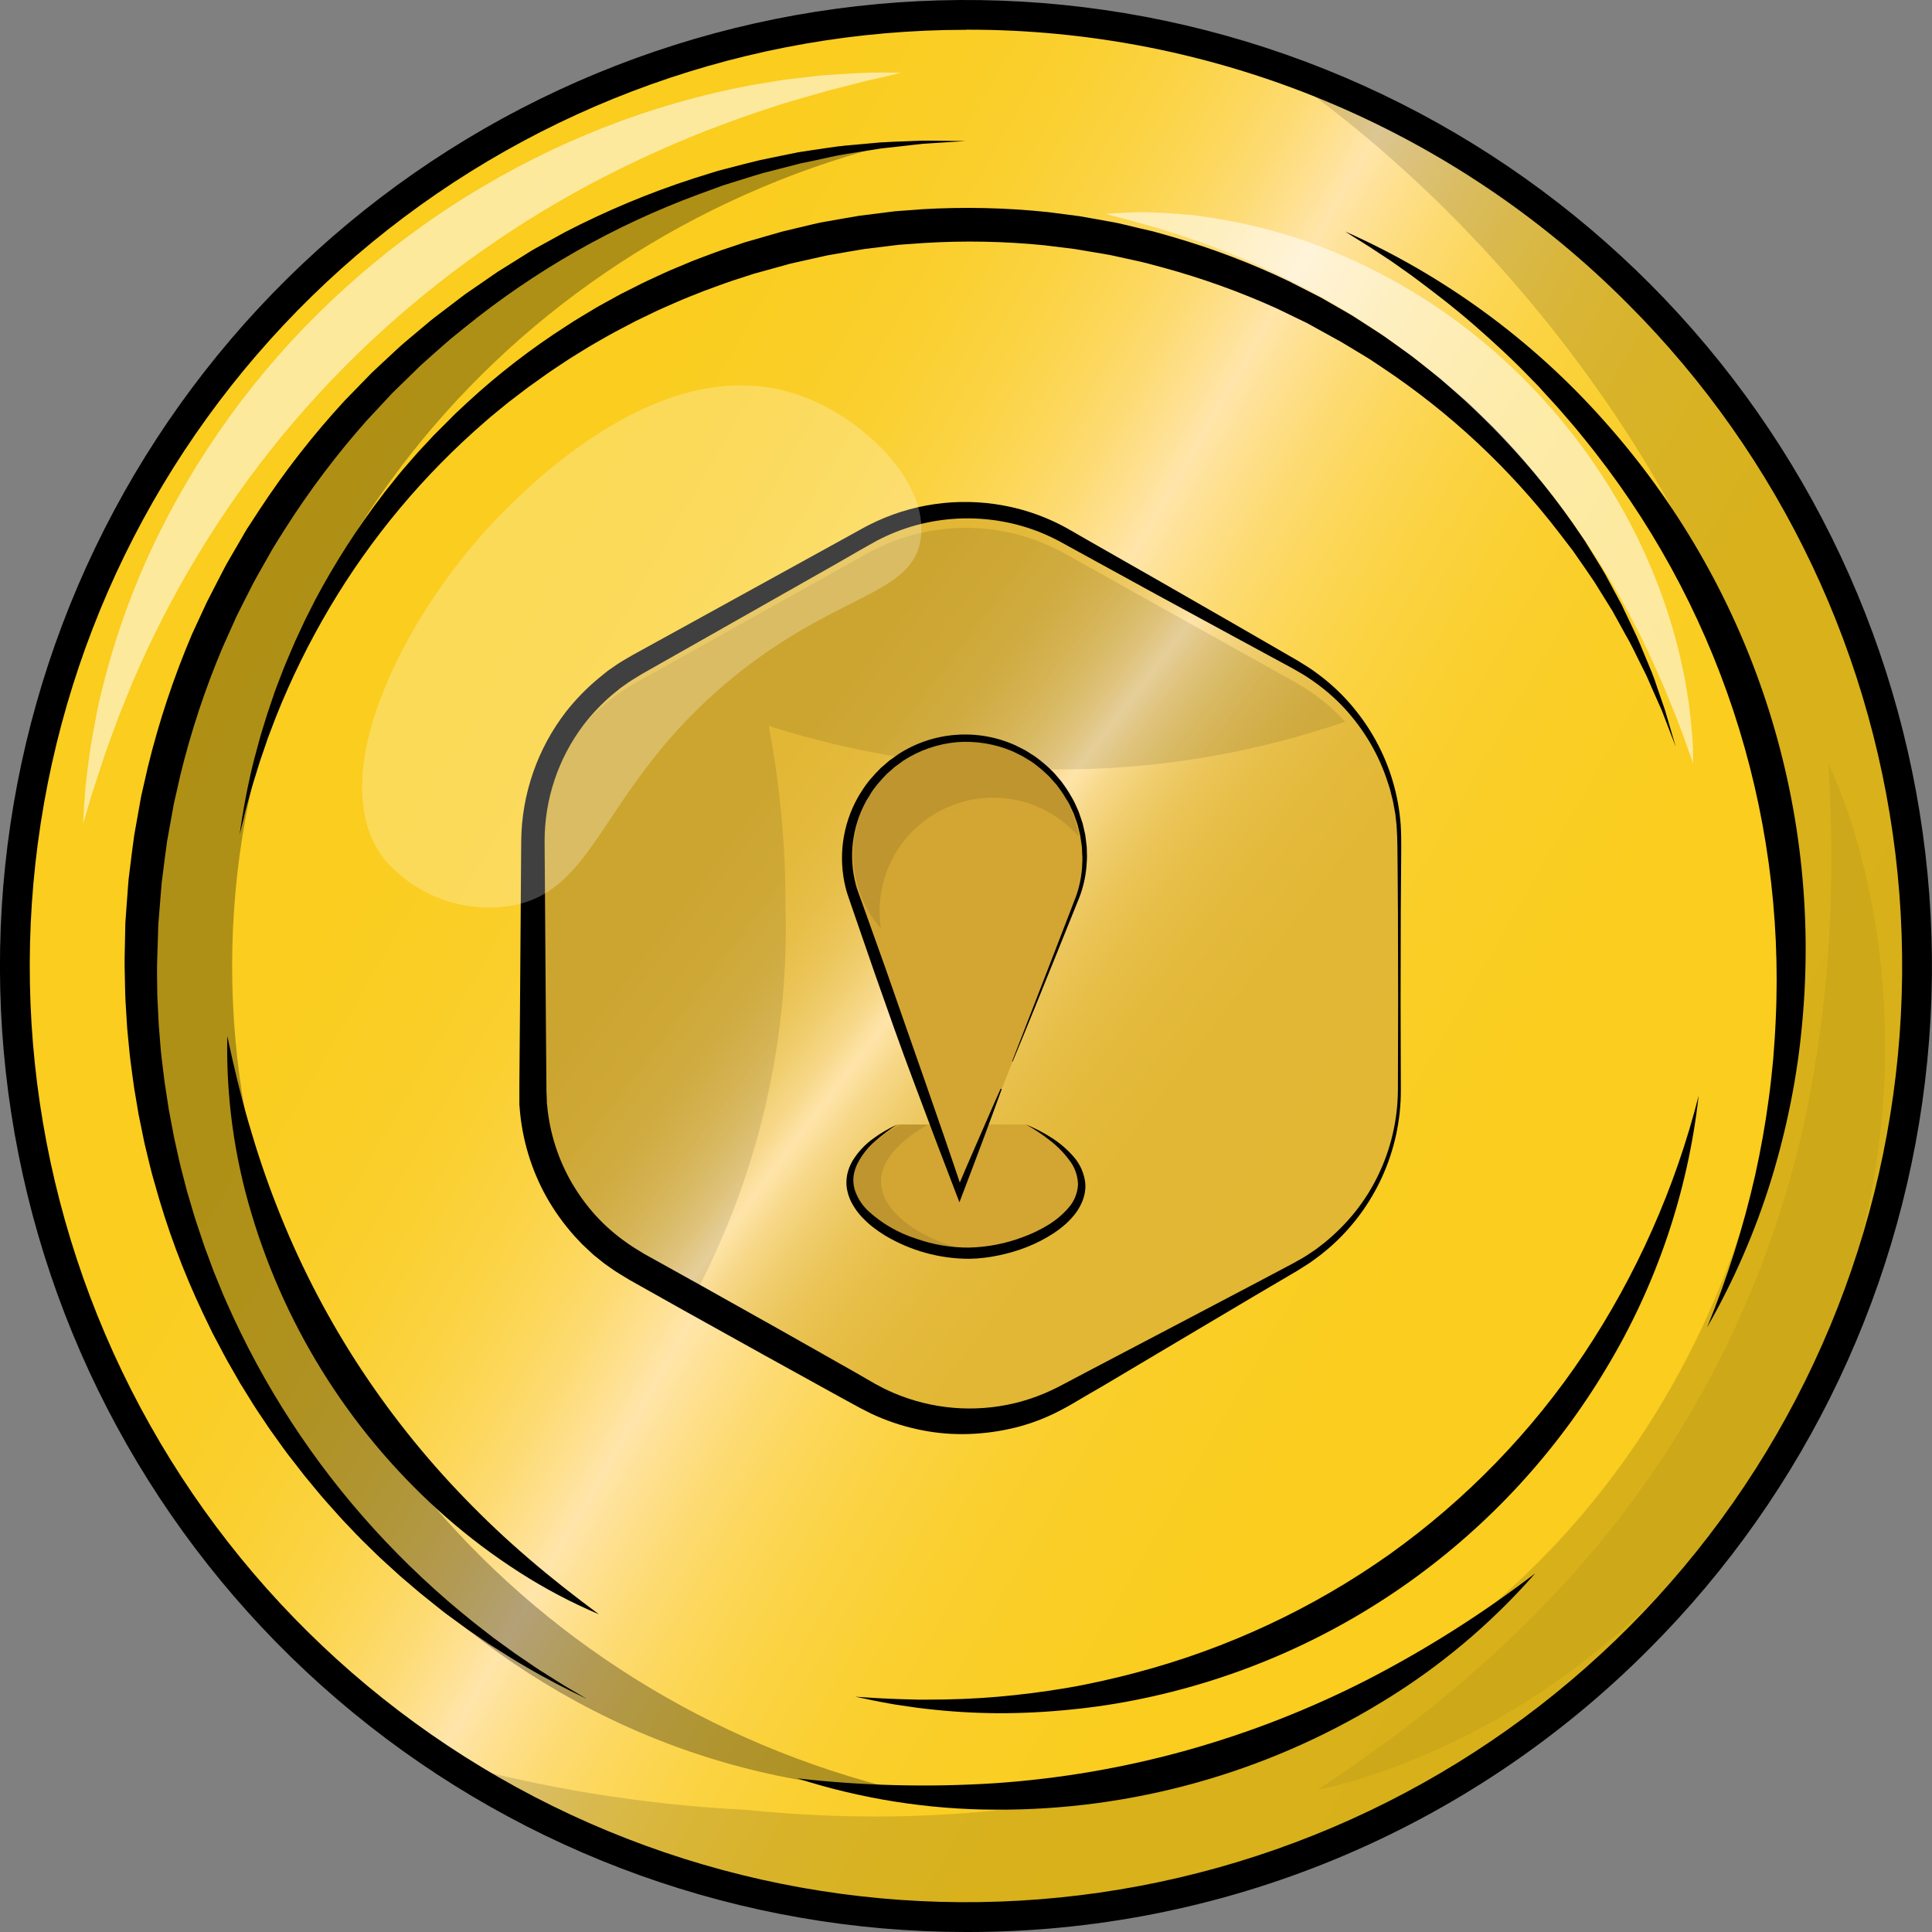<svg width="63" height="63" viewBox="0 0 63 63" fill="none" xmlns="http://www.w3.org/2000/svg">
<rect x="0" y="0" width="63" height="63" fill="#808080" stroke="none"/>
<g clip-path="url(#clip0_10_73)">
<path d="M31.501 62.515C48.63 62.515 62.516 48.629 62.516 31.5C62.516 14.371 48.63 0.485 31.501 0.485C14.372 0.485 0.486 14.371 0.486 31.5C0.486 48.629 14.372 62.515 31.501 62.515Z" fill="url(#paint0_linear_10_73)"/>
<path d="M31.499 63C24.211 63 17.149 60.473 11.516 55.85C5.882 51.227 2.026 44.794 0.604 37.646C-0.818 30.498 0.282 23.079 3.718 16.652C7.153 10.224 12.71 5.187 19.443 2.398C26.176 -0.391 33.668 -0.759 40.642 1.356C47.616 3.472 53.641 7.94 57.689 13.999C61.738 20.058 63.561 27.334 62.847 34.587C62.133 41.84 58.926 48.62 53.773 53.773C50.855 56.708 47.383 59.034 43.56 60.618C39.737 62.202 35.637 63.011 31.499 63ZM31.499 0.972C24.436 0.972 17.592 3.42 12.132 7.901C6.672 12.382 2.935 18.616 1.557 25.544C0.179 32.471 1.245 39.661 4.575 45.891C7.904 52.12 13.29 57.001 19.815 59.704C26.341 62.407 33.601 62.764 40.36 60.714C47.119 58.664 52.958 54.334 56.882 48.461C60.806 42.589 62.572 35.537 61.88 28.508C61.188 21.479 58.08 14.908 53.086 9.913C50.258 7.069 46.894 4.814 43.188 3.278C39.483 1.743 35.51 0.958 31.499 0.968V0.972Z" fill="black"/>
<path d="M19.135 55.4C18.461 55.077 17.795 54.734 17.15 54.354C16.989 54.259 16.826 54.166 16.669 54.067L16.189 53.765L15.949 53.614L15.716 53.455L15.251 53.137C15.097 53.029 14.947 52.916 14.796 52.806C14.644 52.695 14.491 52.586 14.345 52.466C14.052 52.225 13.753 52.002 13.47 51.753L13.041 51.387L12.623 51.006L12.414 50.815C12.344 50.752 12.278 50.684 12.211 50.62L11.806 50.224C11.671 50.093 11.544 49.953 11.414 49.817C11.283 49.681 11.15 49.546 11.027 49.404C10.778 49.121 10.52 48.844 10.283 48.55L9.923 48.114L9.576 47.666C9.336 47.371 9.124 47.06 8.902 46.753C8.789 46.602 8.688 46.441 8.581 46.285C8.475 46.129 8.368 45.971 8.268 45.812L7.97 45.331L7.821 45.091L7.681 44.845L7.398 44.351C7.306 44.185 7.221 44.016 7.131 43.849L6.998 43.598C6.954 43.518 6.911 43.434 6.87 43.345L6.623 42.833C5.969 41.459 5.438 40.029 5.036 38.561C4.927 38.201 4.845 37.825 4.754 37.456C4.706 37.271 4.672 37.085 4.634 36.899L4.519 36.339L4.425 35.777C4.393 35.59 4.359 35.402 4.337 35.214C4.289 34.837 4.231 34.461 4.2 34.08L4.146 33.512C4.132 33.322 4.122 33.132 4.111 32.943C4.1 32.753 4.085 32.563 4.082 32.372L4.07 31.802L4.064 31.516V31.23L4.076 30.659L4.088 30.089L4.129 29.52L4.171 28.95C4.18 28.855 4.184 28.76 4.194 28.666L4.229 28.382C4.278 28.005 4.32 27.625 4.375 27.248L4.575 26.123L4.6 25.982C4.61 25.936 4.62 25.89 4.631 25.843L4.695 25.564L4.822 25.007C5.184 23.527 5.666 22.078 6.263 20.676L6.744 19.637C6.916 19.297 7.093 18.96 7.267 18.621C7.312 18.537 7.353 18.451 7.401 18.369L7.544 18.122L7.831 17.628L7.974 17.38C8.019 17.298 8.071 17.217 8.124 17.14L8.436 16.66C9.269 15.386 10.206 14.184 11.238 13.065L12.033 12.248L12.133 12.146L12.237 12.049L12.445 11.854L12.862 11.466L13.071 11.273C13.141 11.209 13.215 11.153 13.287 11.088L13.723 10.722C13.87 10.602 14.011 10.474 14.16 10.361L14.613 10.016L15.066 9.671C15.14 9.612 15.218 9.559 15.296 9.505L15.531 9.344L15.999 9.021L16.233 8.86L16.474 8.71L16.954 8.41L17.194 8.26C17.275 8.209 17.354 8.159 17.434 8.114L18.429 7.567C19.772 6.872 21.169 6.288 22.607 5.822L23.148 5.653L23.418 5.569L23.692 5.498C24.052 5.406 24.421 5.307 24.787 5.221L25.893 4.995L26.032 4.966L26.171 4.945L26.45 4.903L27.007 4.821C27.377 4.759 27.753 4.733 28.125 4.701L28.685 4.647C28.872 4.634 29.059 4.628 29.247 4.619L29.808 4.596L30.087 4.586H30.369L31.49 4.6L30.372 4.671L30.093 4.689L29.815 4.72L29.26 4.783C29.075 4.804 28.89 4.82 28.705 4.845L28.154 4.933C27.788 4.993 27.419 5.041 27.056 5.125L26.511 5.245L26.238 5.301L26.102 5.329L25.968 5.364L24.887 5.641C24.527 5.745 24.18 5.86 23.825 5.968L23.561 6.051L23.3 6.147L22.779 6.338C20.008 7.36 17.424 8.833 15.133 10.697L14.704 11.044C14.564 11.164 14.429 11.284 14.291 11.404L13.88 11.77C13.813 11.832 13.742 11.89 13.676 11.955L13.479 12.149L13.085 12.533L12.888 12.725L12.79 12.821L12.696 12.922L11.946 13.727C10.974 14.824 10.09 15.997 9.303 17.234C9.109 17.544 8.907 17.85 8.733 18.172L8.461 18.652L8.326 18.893C8.28 18.972 8.242 19.055 8.2 19.133C8.035 19.459 7.867 19.785 7.706 20.113L7.258 21.114C6.688 22.462 6.228 23.853 5.881 25.275L5.761 25.809L5.699 26.076C5.689 26.12 5.677 26.165 5.669 26.209L5.645 26.344L5.45 27.425C5.397 27.785 5.355 28.145 5.307 28.513L5.273 28.786C5.263 28.877 5.258 28.968 5.25 29.059L5.206 29.606L5.162 30.154L5.145 30.703L5.128 31.251L5.121 31.525V31.8L5.128 32.349C5.128 32.532 5.144 32.709 5.151 32.898C5.158 33.087 5.168 33.258 5.179 33.447L5.223 33.995C5.247 34.355 5.298 34.724 5.343 35.086C5.361 35.269 5.394 35.447 5.42 35.63L5.503 36.173L5.605 36.713C5.641 36.893 5.669 37.073 5.712 37.252C5.794 37.612 5.865 37.972 5.963 38.322L6.101 38.854L6.257 39.381C6.356 39.734 6.48 40.08 6.594 40.429C6.649 40.604 6.714 40.775 6.779 40.947L6.97 41.464L7.179 41.973C7.248 42.144 7.316 42.313 7.394 42.48C8.586 45.183 10.209 47.676 12.198 49.861C13.197 50.958 14.281 51.974 15.441 52.9L15.88 53.243L16.1 53.413L16.326 53.577L16.777 53.904C16.929 54.013 17.085 54.113 17.239 54.219L17.469 54.376L17.589 54.456L17.709 54.53L18.181 54.829C18.338 54.931 18.5 55.024 18.662 55.119L19.135 55.4Z" fill="black"/>
<path d="M43.865 7.549C47.082 8.979 49.957 11.08 52.296 13.711C54.664 16.358 56.461 19.464 57.576 22.835C58.69 26.207 59.097 29.773 58.772 33.309C58.695 34.187 58.57 35.06 58.398 35.925C58.227 36.787 58.012 37.64 57.754 38.481C57.236 40.154 56.536 41.765 55.666 43.285C56.322 41.684 56.844 40.032 57.228 38.345C57.415 37.506 57.566 36.661 57.679 35.811C57.705 35.598 57.737 35.387 57.757 35.173L57.822 34.534L57.869 33.894C57.885 33.681 57.892 33.467 57.904 33.254C58.227 26.37 55.993 19.61 51.633 14.274C51.368 13.939 51.084 13.62 50.804 13.296C50.662 13.136 50.515 12.981 50.371 12.822L50.154 12.582L49.929 12.353C49.336 11.734 48.704 11.152 48.055 10.587C47.407 10.023 46.722 9.497 46.028 8.983L45.498 8.608C45.323 8.482 45.138 8.368 44.959 8.248C44.606 8.007 44.23 7.789 43.865 7.549Z" fill="black"/>
<path d="M25.995 57.989C28.132 58.232 30.286 58.286 32.432 58.149C34.553 58.005 36.653 57.646 38.7 57.075C40.747 56.503 42.731 55.725 44.623 54.755C46.533 53.766 48.352 52.612 50.061 51.305C48.616 52.956 46.925 54.374 45.048 55.509C41.257 57.822 36.898 59.034 32.458 59.011C30.264 59.005 28.084 58.661 25.995 57.989Z" fill="black"/>
<path d="M7.813 27.213C7.908 26.549 8.022 25.892 8.173 25.232C8.212 25.068 8.248 24.904 8.293 24.741L8.424 24.253L8.49 24.013L8.563 23.772L8.711 23.292C8.763 23.131 8.819 22.973 8.873 22.812C8.927 22.651 8.98 22.491 9.044 22.331C9.164 22.017 9.284 21.699 9.42 21.39L9.619 20.924L9.833 20.463L9.94 20.233C9.976 20.156 10.016 20.082 10.054 20.006L10.283 19.553C10.921 18.354 11.657 17.209 12.482 16.13C12.582 15.992 12.693 15.864 12.798 15.729C12.904 15.595 13.01 15.462 13.12 15.333L13.455 14.947L13.622 14.755L13.796 14.568L14.145 14.194C14.265 14.074 14.385 13.954 14.505 13.834C14.625 13.714 14.745 13.594 14.865 13.473L15.239 13.124C16.244 12.196 17.329 11.359 18.482 10.622C18.765 10.431 19.063 10.262 19.355 10.084C19.5 9.994 19.652 9.915 19.802 9.831L20.251 9.584L20.709 9.354C20.861 9.277 21.012 9.198 21.17 9.128C21.481 8.986 21.788 8.836 22.107 8.709L22.58 8.511C22.738 8.447 22.899 8.391 23.06 8.329C23.221 8.268 23.38 8.209 23.541 8.153L24.027 7.991L24.267 7.909L24.514 7.837L25.007 7.695L25.501 7.553L26.002 7.433L26.502 7.313C26.587 7.295 26.669 7.274 26.753 7.257L27.007 7.212C27.344 7.153 27.681 7.092 28.019 7.036L29.039 6.907C29.208 6.882 29.38 6.876 29.551 6.862L30.064 6.823C31.433 6.742 32.806 6.773 34.17 6.916L35.19 7.048C35.527 7.105 35.863 7.168 36.201 7.228C36.285 7.245 36.37 7.256 36.453 7.276L36.704 7.334L37.205 7.454C37.371 7.495 37.54 7.526 37.703 7.574L38.197 7.714C39.513 8.093 40.795 8.579 42.03 9.17L42.942 9.636L43.056 9.694L43.168 9.757L43.39 9.885L43.835 10.14L44.056 10.269C44.129 10.312 44.2 10.36 44.272 10.406L44.702 10.683C44.845 10.777 44.99 10.866 45.131 10.963L45.547 11.26L45.963 11.558C46.102 11.656 46.232 11.767 46.368 11.871L46.769 12.188L46.97 12.347L47.163 12.515L47.548 12.85L47.741 13.018C47.804 13.075 47.869 13.129 47.93 13.189L48.664 13.899C49.615 14.869 50.485 15.916 51.264 17.029L51.55 17.448L51.693 17.658L51.825 17.874C52.001 18.163 52.186 18.449 52.352 18.741L52.832 19.631L52.892 19.742L52.947 19.862L53.056 20.09L53.274 20.548C53.425 20.849 53.545 21.165 53.676 21.475L53.87 21.941C53.93 22.098 53.99 22.258 54.04 22.421L54.206 22.902L54.289 23.142L54.36 23.382L54.641 24.343L54.28 23.405L54.19 23.171L54.089 22.941L53.886 22.483C53.818 22.33 53.755 22.176 53.685 22.025L53.462 21.577C53.312 21.279 53.173 20.976 53.002 20.689L52.762 20.253L52.642 20.036L52.582 19.927L52.516 19.821L51.99 18.974C51.806 18.697 51.613 18.427 51.425 18.154L51.284 17.95L51.132 17.753L50.83 17.359C49.216 15.262 47.268 13.444 45.065 11.979L44.654 11.706C44.516 11.617 44.373 11.535 44.232 11.45L43.81 11.195C43.739 11.153 43.669 11.109 43.597 11.075L43.38 10.955L42.946 10.715L42.73 10.595L42.622 10.536L42.51 10.482L41.623 10.053C40.426 9.513 39.188 9.069 37.922 8.724C37.605 8.64 37.29 8.549 36.968 8.484L36.488 8.379L36.248 8.326C36.167 8.308 36.086 8.297 36.008 8.282C35.684 8.228 35.361 8.171 35.038 8.119L34.063 7.999C32.76 7.868 31.448 7.843 30.14 7.923L29.65 7.958C29.487 7.971 29.324 7.976 29.162 8L28.186 8.12C27.863 8.171 27.541 8.231 27.218 8.286L26.978 8.328C26.898 8.344 26.818 8.364 26.738 8.381L26.257 8.489L25.777 8.596L25.304 8.727L24.831 8.858L24.59 8.924L24.356 9L23.889 9.151C23.733 9.2 23.58 9.261 23.425 9.315L22.963 9.484L22.506 9.666C22.2 9.786 21.906 9.922 21.602 10.053C21.451 10.117 21.305 10.191 21.158 10.262L20.715 10.476L20.28 10.705C20.136 10.783 19.988 10.855 19.846 10.938C19.563 11.102 19.273 11.259 18.996 11.435L18.577 11.694L18.167 11.966C17.891 12.144 17.628 12.341 17.359 12.531C17.223 12.623 17.095 12.726 16.964 12.825L16.572 13.124L16.19 13.436C16.063 13.541 15.934 13.644 15.813 13.755C13.812 15.487 12.103 17.531 10.753 19.808C10.075 20.951 9.487 22.146 8.996 23.382L8.818 23.849L8.729 24.084L8.648 24.324L8.485 24.797C8.433 24.956 8.387 25.116 8.336 25.277C8.232 25.596 8.147 25.919 8.058 26.238C8.011 26.399 7.974 26.562 7.938 26.725L7.813 27.213Z" fill="black"/>
<path d="M55.391 35.727C55.04 38.871 54.014 41.903 52.381 44.614C50.744 47.357 48.556 49.73 45.955 51.584C43.354 53.438 40.397 54.732 37.27 55.385C36.495 55.549 35.711 55.669 34.923 55.746C34.137 55.827 33.347 55.867 32.557 55.866C31.77 55.862 30.983 55.814 30.202 55.723L29.91 55.688C29.812 55.676 29.715 55.66 29.618 55.646C29.424 55.616 29.23 55.593 29.037 55.556C28.843 55.519 28.651 55.487 28.46 55.447C28.269 55.406 28.078 55.364 27.887 55.327C28.082 55.339 28.276 55.352 28.471 55.366C28.665 55.379 28.86 55.385 29.055 55.395C29.249 55.405 29.444 55.409 29.637 55.415C29.734 55.415 29.831 55.421 29.928 55.423H30.218C30.993 55.423 31.767 55.396 32.535 55.329C33.304 55.262 34.067 55.164 34.823 55.035C35.012 55 35.202 54.97 35.389 54.93L35.952 54.81L36.512 54.679C36.698 54.636 36.883 54.584 37.068 54.537C40.025 53.755 42.817 52.45 45.313 50.682C47.802 48.905 49.949 46.692 51.649 44.15C53.365 41.575 54.631 38.726 55.391 35.727Z" fill="black"/>
<path d="M7.412 33.782C7.616 34.743 7.837 35.681 8.105 36.606C8.373 37.531 8.675 38.44 9.025 39.328C9.716 41.101 10.583 42.8 11.613 44.401C12.645 46 13.831 47.494 15.156 48.86C15.819 49.547 16.516 50.204 17.248 50.83C17.977 51.459 18.741 52.054 19.53 52.64C18.626 52.257 17.756 51.797 16.93 51.266C16.099 50.733 15.308 50.139 14.564 49.489C11.558 46.859 9.356 43.434 8.21 39.607C7.638 37.72 7.368 35.754 7.412 33.782Z" fill="black"/>
<path d="M45.63 35.552V27.448C45.63 26.276 45.317 25.126 44.724 24.115C44.132 23.105 43.28 22.27 42.258 21.698L34.713 17.481C33.729 16.936 32.624 16.651 31.499 16.651C30.375 16.651 29.269 16.936 28.286 17.481L20.741 21.698C19.718 22.27 18.867 23.105 18.274 24.115C17.681 25.126 17.368 26.276 17.367 27.448V35.552C17.368 36.724 17.681 37.874 18.274 38.885C18.867 39.895 19.718 40.73 20.741 41.302L28.286 45.519C29.269 46.064 30.375 46.35 31.499 46.35C32.624 46.35 33.729 46.064 34.713 45.519L42.258 41.302C43.28 40.73 44.132 39.895 44.724 38.885C45.317 37.874 45.63 36.724 45.63 35.552Z" fill="url(#paint1_linear_10_73)"/>
<path d="M45.584 35.547L45.591 32.665L45.585 29.782L45.575 28.341C45.568 27.861 45.575 27.38 45.54 26.907L45.501 26.553L45.437 26.202C45.427 26.144 45.414 26.086 45.398 26.029L45.355 25.856C45.34 25.799 45.329 25.736 45.31 25.684L45.254 25.515C45.111 25.064 44.917 24.63 44.677 24.222C44.437 23.816 44.155 23.437 43.836 23.09C43.515 22.746 43.156 22.438 42.767 22.173C42.576 22.035 42.371 21.923 42.166 21.804L41.534 21.462L40.268 20.776L37.737 19.401L35.215 18.018L34.584 17.671C34.381 17.561 34.172 17.462 33.959 17.374C33.531 17.199 33.086 17.072 32.63 16.995C31.718 16.839 30.783 16.882 29.889 17.122C29.446 17.242 29.016 17.41 28.609 17.623C28.411 17.729 28.196 17.855 27.989 17.971L27.363 18.332L24.858 19.753L22.353 21.173L21.1 21.883L20.944 21.972C20.891 22.002 20.847 22.032 20.796 22.061C20.7 22.122 20.599 22.181 20.508 22.242L20.229 22.439C20.14 22.509 20.053 22.582 19.964 22.654C19.618 22.949 19.304 23.28 19.027 23.64C18.201 24.734 17.755 26.068 17.759 27.439L17.8 33.204L17.812 34.645L17.818 35.366V35.546L17.825 35.715L17.832 35.881V35.965L17.842 36.048C17.924 36.941 18.2 37.804 18.65 38.579C18.875 38.963 19.139 39.323 19.439 39.653C19.74 39.98 20.077 40.273 20.442 40.527C20.621 40.659 20.813 40.767 21.006 40.887L21.636 41.237L22.893 41.937L25.405 43.346L27.911 44.764L28.536 45.125L28.831 45.281C28.931 45.331 29.034 45.373 29.135 45.42C30.383 45.954 31.769 46.072 33.089 45.755C33.529 45.649 33.955 45.496 34.362 45.298L34.515 45.223C34.566 45.198 34.62 45.168 34.673 45.14L34.991 44.972L35.628 44.636L38.179 43.297L40.729 41.956L42.002 41.283C42.109 41.226 42.215 41.171 42.316 41.112C42.416 41.053 42.522 40.999 42.619 40.933L42.912 40.737C43.007 40.666 43.099 40.593 43.192 40.521C43.559 40.222 43.893 39.886 44.189 39.518C44.485 39.147 44.738 38.745 44.943 38.317C45.359 37.453 45.578 36.507 45.584 35.547ZM45.68 35.547C45.682 36.522 45.474 37.486 45.071 38.373C44.668 39.261 44.079 40.051 43.343 40.691C43.249 40.769 43.156 40.848 43.061 40.923L42.765 41.141C42.666 41.213 42.559 41.274 42.457 41.341C42.355 41.409 42.249 41.47 42.146 41.53L40.905 42.26L38.428 43.73L35.951 45.202L35.331 45.562L35.021 45.745C34.969 45.775 34.919 45.806 34.864 45.836L34.697 45.927C34.252 46.172 33.779 46.366 33.289 46.504C32.798 46.639 32.294 46.722 31.785 46.752C31.274 46.784 30.761 46.758 30.256 46.673C29.749 46.588 29.253 46.449 28.776 46.257C28.656 46.206 28.536 46.159 28.423 46.104L28.078 45.929L27.444 45.584L24.922 44.191L22.406 42.791L21.151 42.086L20.523 41.733C20.306 41.602 20.079 41.472 19.873 41.319L19.714 41.207C19.662 41.167 19.613 41.126 19.563 41.087L19.413 40.967L19.338 40.905L19.267 40.839C19.174 40.752 19.078 40.664 18.985 40.575L18.721 40.293C18.379 39.908 18.078 39.488 17.824 39.04C17.321 38.14 17.021 37.141 16.944 36.113L16.936 36.017V35.921V35.729V35.537V35.357L16.942 34.636L16.954 33.195L16.996 27.43C17.01 25.896 17.526 24.409 18.465 23.197C18.778 22.801 19.132 22.439 19.521 22.116C19.62 22.038 19.718 21.958 19.817 21.876L20.13 21.66C20.233 21.588 20.345 21.529 20.453 21.463C20.507 21.432 20.562 21.397 20.615 21.368L20.772 21.281L22.033 20.587L24.555 19.198L27.078 17.808L27.708 17.461L28.023 17.287L28.181 17.2L28.347 17.113C29.696 16.429 31.232 16.208 32.719 16.483C33.21 16.573 33.689 16.716 34.148 16.911C34.378 17.008 34.602 17.118 34.819 17.24L35.445 17.6L37.946 19.027L40.443 20.461L41.691 21.182L42.314 21.542C42.522 21.671 42.735 21.796 42.929 21.944C43.325 22.232 43.688 22.562 44.01 22.929C44.331 23.297 44.613 23.697 44.851 24.123C45.323 24.977 45.604 25.923 45.675 26.896C45.706 27.377 45.688 27.857 45.688 28.338L45.678 29.779L45.672 32.661L45.68 35.547Z" fill="black"/>
<g opacity="0.75">
<path opacity="0.75" d="M29.39 2.372C28.991 2.471 28.593 2.559 28.198 2.65L27.02 2.951C26.631 3.059 26.244 3.176 25.857 3.285C25.471 3.394 25.091 3.525 24.709 3.652C23.197 4.16 21.72 4.767 20.288 5.471C17.451 6.862 14.823 8.645 12.481 10.767C10.141 12.89 8.121 15.341 6.484 18.043C5.657 19.404 4.929 20.823 4.306 22.289L3.854 23.405L3.44 24.54C3.32 24.924 3.188 25.307 3.06 25.694C2.933 26.081 2.833 26.474 2.708 26.865C2.728 26.457 2.758 26.048 2.788 25.639C2.836 25.233 2.887 24.825 2.943 24.416C3.011 24.011 3.089 23.607 3.165 23.201C3.24 22.795 3.356 22.398 3.452 22C3.881 20.394 4.469 18.835 5.209 17.347C6.706 14.346 8.752 11.653 11.239 9.404C13.72 7.154 16.59 5.373 19.708 4.15C21.253 3.545 22.852 3.087 24.483 2.78L25.095 2.678L25.4 2.628L25.552 2.603L25.706 2.585L26.32 2.513C26.524 2.49 26.727 2.462 26.932 2.449C27.343 2.421 27.753 2.394 28.161 2.376C28.569 2.358 28.981 2.367 29.39 2.372Z" fill="white"/>
</g>
<g opacity="0.75">
<path opacity="0.75" d="M55.212 24.891C55.104 24.611 55.007 24.331 54.91 24.05C54.812 23.769 54.697 23.5 54.596 23.225L54.265 22.414C54.152 22.146 54.025 21.882 53.914 21.618C53.438 20.573 52.899 19.558 52.299 18.579C51.118 16.646 49.687 14.878 48.043 13.32C46.4 11.765 44.552 10.442 42.551 9.387C41.537 8.853 40.489 8.387 39.413 7.993L38.592 7.705L37.759 7.441C37.478 7.364 37.195 7.281 36.911 7.2C36.626 7.12 36.339 7.055 36.051 6.973C36.347 6.95 36.651 6.937 36.946 6.924C37.24 6.911 37.546 6.924 37.844 6.937C38.142 6.95 38.444 6.981 38.743 7.003C39.043 7.026 39.344 7.081 39.641 7.123C40.84 7.317 42.016 7.635 43.149 8.075C45.437 8.968 47.529 10.297 49.309 11.989C51.091 13.674 52.537 15.682 53.572 17.905C54.082 19.005 54.482 20.153 54.767 21.332L54.863 21.774L54.911 21.994C54.928 22.067 54.942 22.14 54.953 22.215C55 22.512 55.055 22.807 55.092 23.103C55.13 23.4 55.157 23.704 55.182 23.996C55.208 24.288 55.208 24.594 55.212 24.891Z" fill="white"/>
</g>
<path opacity="0.14" d="M62.515 31.501C62.514 37.098 60.998 42.591 58.129 47.397C55.26 52.203 51.144 56.142 46.217 58.799C41.291 61.455 35.737 62.729 30.145 62.486C24.553 62.242 19.132 60.49 14.455 57.415C17.672 58.311 20.979 58.848 24.314 59.016C45.632 61.167 58.365 47.126 58.365 30C58.365 19.168 49.775 7.634 41.359 2.087C47.523 4.156 52.88 8.108 56.676 13.386C60.472 18.663 62.515 25 62.515 31.501Z" fill="black"/>
<path opacity="0.3" d="M29.39 58.388C15.866 57.928 5.034 46.066 5.034 31.501C5.034 16.936 15.865 5.078 29.39 4.614C16.851 7.645 7.57 18.534 7.57 31.501C7.57 44.469 16.852 55.356 29.39 58.388Z" fill="black"/>
<path opacity="0.1" d="M43.865 23.532C40.55 24.675 37.054 25.196 33.55 25.071C30.67 25.017 27.812 24.545 25.067 23.672C25.435 25.612 25.619 27.582 25.615 29.557C25.742 34.174 24.617 38.739 22.359 42.768L20.741 41.864C19.718 41.292 18.867 40.458 18.274 39.447C17.681 38.437 17.368 37.286 17.367 36.114V28.01C17.368 26.838 17.68 25.688 18.273 24.677C18.866 23.667 19.717 22.833 20.74 22.26L28.285 18.045C29.268 17.5 30.374 17.213 31.498 17.213C32.623 17.213 33.728 17.5 34.712 18.045L42.257 22.26C42.856 22.598 43.399 23.027 43.865 23.532Z" fill="black"/>
<g opacity="0.23">
<path opacity="0.23" d="M59.627 24.91C59.986 25.698 60.286 26.511 60.525 27.343C60.768 28.179 60.965 29.027 61.113 29.885C61.86 34.282 61.434 38.8 59.877 42.98C58.321 47.161 55.689 50.857 52.248 53.695C50.889 54.813 49.413 55.779 47.846 56.578L47.553 56.724L47.258 56.866C47.062 56.962 46.864 57.052 46.664 57.139C46.264 57.311 45.865 57.481 45.456 57.628C44.646 57.934 43.815 58.18 42.969 58.364C43.69 57.883 44.387 57.403 45.069 56.905C45.752 56.406 46.416 55.896 47.057 55.366C48.333 54.325 49.539 53.201 50.669 52.003C55.146 47.28 58.104 41.322 59.159 34.9C59.432 33.274 59.605 31.632 59.677 29.984C59.715 29.152 59.725 28.314 59.716 27.469C59.708 26.625 59.672 25.772 59.627 24.91Z" fill="black"/>
</g>
<path fill-rule="evenodd" clip-rule="evenodd" d="M29.261 36.669C28.949 36.839 27.749 37.527 27.721 38.489C27.684 39.785 29.794 40.853 31.501 40.868C33.177 40.884 35.298 39.894 35.281 38.628C35.267 37.538 33.67 36.767 33.461 36.668" fill="#D3A533"/>
<path d="M29.26 36.669C29.128 36.749 29 36.837 28.877 36.934C28.752 37.025 28.631 37.124 28.517 37.229C28.29 37.429 28.103 37.669 27.964 37.938C27.899 38.067 27.855 38.205 27.834 38.348C27.817 38.488 27.827 38.63 27.863 38.766C27.946 39.042 28.101 39.291 28.311 39.487C28.752 39.892 29.275 40.197 29.845 40.381C30.41 40.585 31.006 40.687 31.607 40.682C32.208 40.667 32.802 40.55 33.364 40.337C33.645 40.235 33.915 40.105 34.171 39.949C34.423 39.798 34.649 39.608 34.841 39.386C35.03 39.175 35.14 38.904 35.152 38.621C35.144 38.331 35.043 38.051 34.863 37.824C34.681 37.58 34.467 37.363 34.225 37.179C34.105 37.083 33.98 36.993 33.85 36.908C33.722 36.822 33.59 36.741 33.454 36.668C33.744 36.785 34.023 36.929 34.285 37.098C34.554 37.268 34.797 37.476 35.006 37.715C35.229 37.967 35.365 38.284 35.393 38.619C35.4 38.791 35.373 38.963 35.312 39.124C35.254 39.282 35.173 39.431 35.072 39.565C34.972 39.696 34.86 39.816 34.737 39.925C34.614 40.032 34.485 40.131 34.349 40.22C34.079 40.395 33.792 40.543 33.492 40.662C33.195 40.779 32.887 40.87 32.574 40.935C32.258 41.003 31.936 41.041 31.613 41.048C30.644 41.048 29.693 40.786 28.861 40.289C28.723 40.205 28.59 40.114 28.462 40.014C28.334 39.913 28.214 39.802 28.102 39.683C27.989 39.562 27.89 39.429 27.807 39.285C27.721 39.14 27.66 38.981 27.627 38.816C27.617 38.774 27.611 38.732 27.607 38.69C27.602 38.647 27.599 38.605 27.6 38.562C27.601 38.478 27.609 38.393 27.624 38.31C27.658 38.147 27.718 37.991 27.803 37.848C27.972 37.575 28.191 37.336 28.449 37.146C28.701 36.958 28.973 36.798 29.26 36.669Z" fill="black"/>
<path opacity="0.1" fill-rule="evenodd" clip-rule="evenodd" d="M32.096 40.845C31.931 40.862 31.765 40.87 31.6 40.869C29.894 40.853 27.783 39.788 27.82 38.49C27.848 37.529 29.047 36.84 29.36 36.67H30.27C29.958 36.84 28.758 37.528 28.73 38.49C28.694 39.683 30.48 40.681 32.096 40.845Z" fill="black"/>
<path fill-rule="evenodd" clip-rule="evenodd" d="M33.016 34.631L33.256 34.05L35.184 29.19C35.375 28.614 35.427 28.001 35.338 27.4C35.248 26.799 35.019 26.228 34.668 25.733C34.317 25.237 33.854 24.831 33.317 24.547C32.781 24.263 32.184 24.109 31.577 24.098C30.97 24.087 30.369 24.218 29.822 24.482C29.275 24.746 28.798 25.135 28.429 25.617C28.059 26.099 27.809 26.662 27.697 27.259C27.585 27.855 27.616 28.47 27.785 29.053L29.516 33.978L31.295 38.902L32.657 35.525" fill="#D3A533"/>
<path d="M32.998 34.624C33.467 33.423 33.927 32.229 34.392 31.032L35.087 29.23C35.193 28.933 35.259 28.623 35.283 28.309C35.289 28.231 35.293 28.151 35.295 28.069C35.298 27.986 35.295 27.911 35.288 27.828C35.281 27.745 35.288 27.671 35.275 27.588L35.241 27.355C35.235 27.317 35.232 27.277 35.223 27.235L35.194 27.115L35.138 26.887L35.06 26.665L35.02 26.554C35.008 26.517 34.988 26.483 34.972 26.446L34.873 26.233C34.839 26.163 34.794 26.098 34.752 26.029C34.673 25.894 34.586 25.765 34.489 25.641L34.455 25.593L34.416 25.549L34.338 25.461C34.285 25.405 34.237 25.341 34.179 25.288C34.068 25.178 33.95 25.075 33.826 24.98C33.764 24.933 33.706 24.882 33.639 24.839L33.441 24.719C33.407 24.698 33.375 24.677 33.341 24.658L33.237 24.606L33.026 24.502C32.451 24.257 31.825 24.154 31.201 24.201C30.58 24.257 29.983 24.463 29.459 24.802L29.272 24.939L29.178 25.007L29.091 25.084L28.916 25.238C28.862 25.292 28.811 25.351 28.757 25.407C28.652 25.521 28.554 25.641 28.464 25.767C28.417 25.829 28.381 25.897 28.344 25.962C28.299 26.026 28.259 26.092 28.224 26.161C27.783 26.986 27.67 27.946 27.908 28.851C27.917 28.888 27.928 28.925 27.938 28.957C27.947 28.99 27.964 29.032 27.977 29.069L28.059 29.296L28.222 29.749L28.87 31.561C29.71 33.984 30.578 36.405 31.392 38.841H31.178C31.418 38.283 31.652 37.724 31.899 37.168C32.145 36.612 32.379 36.054 32.631 35.501L32.665 35.514C32.46 36.086 32.246 36.654 32.036 37.223C31.825 37.792 31.607 38.358 31.392 38.926L31.286 39.205L31.177 38.922C30.714 37.721 30.259 36.52 29.812 35.319C29.358 34.118 28.933 32.903 28.507 31.69L27.878 29.867L27.721 29.41L27.643 29.182C27.63 29.143 27.617 29.108 27.605 29.062C27.593 29.016 27.582 28.977 27.573 28.942C27.33 27.956 27.469 26.915 27.96 26.027C28 25.953 28.043 25.882 28.09 25.813C28.137 25.743 28.177 25.671 28.228 25.605C28.327 25.471 28.434 25.343 28.548 25.222C28.605 25.163 28.662 25.102 28.722 25.043L28.91 24.88C28.942 24.853 28.973 24.825 29.005 24.799L29.106 24.727L29.309 24.583C29.87 24.224 30.512 24.01 31.177 23.962C31.842 23.913 32.508 24.031 33.115 24.305L33.336 24.417L33.447 24.474C33.483 24.494 33.517 24.517 33.551 24.54L33.759 24.673C33.826 24.72 33.89 24.774 33.955 24.825C34.084 24.927 34.207 25.037 34.322 25.155C34.383 25.211 34.432 25.275 34.487 25.339L34.567 25.432L34.607 25.479L34.643 25.53C34.742 25.661 34.833 25.798 34.914 25.942C34.954 26.014 35 26.082 35.035 26.158L35.137 26.382C35.171 26.457 35.2 26.534 35.224 26.613L35.303 26.847L35.358 27.087L35.385 27.207C35.394 27.247 35.396 27.289 35.402 27.328L35.432 27.568C35.443 27.649 35.438 27.731 35.442 27.808C35.445 27.885 35.448 27.971 35.442 28.048C35.436 28.125 35.433 28.212 35.425 28.288C35.394 28.615 35.32 28.935 35.205 29.242L34.485 31.028C34.004 32.218 33.524 33.411 33.029 34.597L32.998 34.624Z" fill="black"/>
<path opacity="0.1" d="M30.827 26.354C30.099 26.691 29.5 27.256 29.121 27.964C28.741 28.672 28.602 29.484 28.724 30.277C28.349 29.844 28.08 29.329 27.938 28.774C27.796 28.218 27.784 27.638 27.905 27.077C28.025 26.517 28.274 25.992 28.632 25.544C28.99 25.096 29.447 24.738 29.968 24.497C30.488 24.256 31.057 24.139 31.63 24.155C32.203 24.172 32.764 24.321 33.27 24.591C33.775 24.862 34.211 25.246 34.543 25.713C34.874 26.181 35.093 26.719 35.181 27.285C34.655 26.679 33.945 26.261 33.16 26.092C32.375 25.924 31.556 26.016 30.827 26.354Z" fill="black"/>
<path opacity="0.25" d="M12.496 27.975C10.412 25.181 13.447 19.641 16.432 16.671C17.443 15.664 21.653 11.473 25.913 12.837C28.091 13.535 30.279 15.682 30.027 17.549C29.774 19.434 27.265 19.314 23.829 22.151C19.512 25.715 19.512 29.175 16.503 29.559C15.755 29.652 14.997 29.556 14.296 29.279C13.596 29.003 12.977 28.554 12.496 27.975Z" fill="white"/>
</g>
<defs>
<linearGradient id="paint0_linear_10_73" x1="4.642" y1="15.993" x2="58.36" y2="47.007" gradientUnits="userSpaceOnUse">
<stop stop-color="#FACD1E"/>
<stop offset="0.197" stop-color="#FACD1F"/>
<stop offset="0.267" stop-color="#FACE26"/>
<stop offset="0.318" stop-color="#FAD032"/>
<stop offset="0.359" stop-color="#FBD343"/>
<stop offset="0.394" stop-color="#FCD759"/>
<stop offset="0.425" stop-color="#FDDB74"/>
<stop offset="0.452" stop-color="#FEE194"/>
<stop offset="0.468" stop-color="#FFE5AA"/>
<stop offset="0.486" stop-color="#FEE194"/>
<stop offset="0.517" stop-color="#FDDB74"/>
<stop offset="0.552" stop-color="#FCD759"/>
<stop offset="0.592" stop-color="#FBD343"/>
<stop offset="0.638" stop-color="#FAD032"/>
<stop offset="0.696" stop-color="#FACE26"/>
<stop offset="0.776" stop-color="#FACD1F"/>
<stop offset="1" stop-color="#FACD1E"/>
</linearGradient>
<linearGradient id="paint1_linear_10_73" x1="20.024" y1="21.878" x2="43.848" y2="39.971" gradientUnits="userSpaceOnUse">
<stop stop-color="#E2B734"/>
<stop offset="0.203" stop-color="#E2B735"/>
<stop offset="0.277" stop-color="#E4BA3C"/>
<stop offset="0.329" stop-color="#E7BE48"/>
<stop offset="0.371" stop-color="#EBC559"/>
<stop offset="0.407" stop-color="#F0CE6F"/>
<stop offset="0.439" stop-color="#F7D889"/>
<stop offset="0.467" stop-color="#FEE4A9"/>
<stop offset="0.468" stop-color="#FEE4A9"/>
<stop offset="0.5" stop-color="#F7D889"/>
<stop offset="0.536" stop-color="#F0CE6F"/>
<stop offset="0.577" stop-color="#EBC559"/>
<stop offset="0.625" stop-color="#E7BE48"/>
<stop offset="0.685" stop-color="#E4BA3C"/>
<stop offset="0.768" stop-color="#E2B735"/>
<stop offset="1" stop-color="#E2B734"/>
</linearGradient>
<clipPath id="clip0_10_73">
<rect width="63" height="63" fill="white"/>
</clipPath>
</defs>
</svg>
